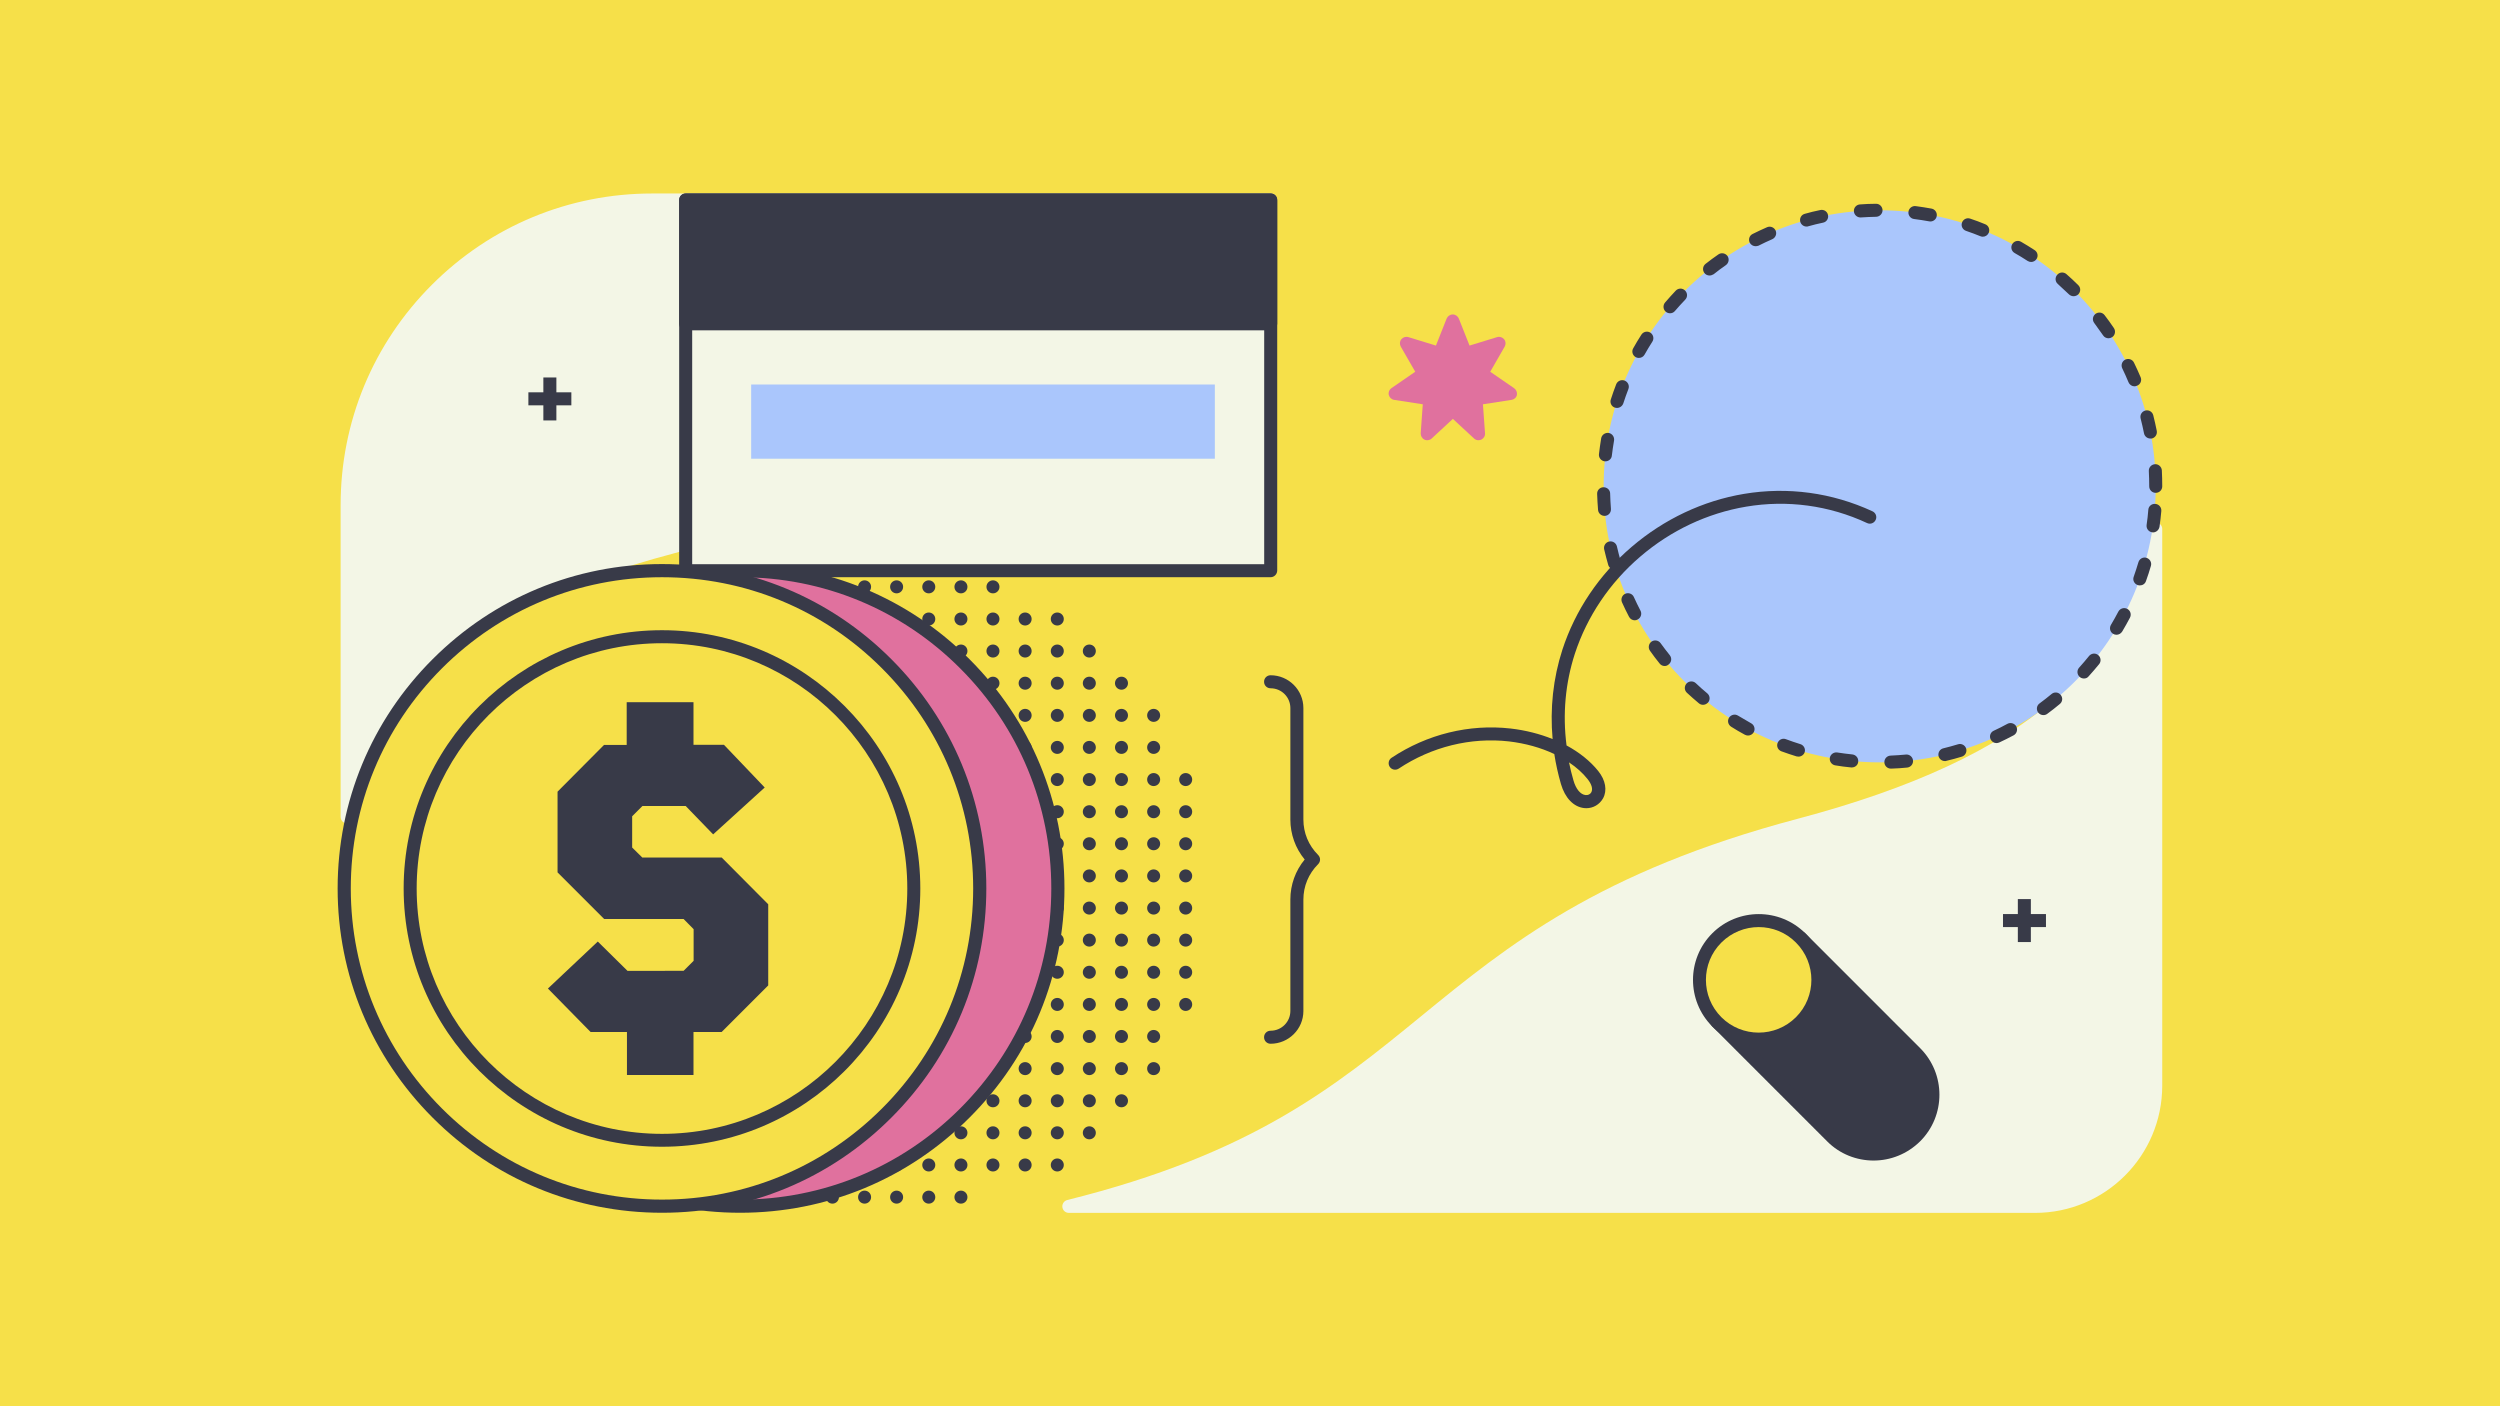 <?xml version="1.0" encoding="utf-8"?>
<!-- Generator: Adobe Illustrator 22.0.1, SVG Export Plug-In . SVG Version: 6.00 Build 0)  -->
<svg version="1.1" id="Layer_1" xmlns="http://www.w3.org/2000/svg" xmlns:xlink="http://www.w3.org/1999/xlink" x="0px" y="0px" viewBox="0 0 1920 1080" style="enable-background:new 0 0 1920 1080;" xml:space="preserve">

<rect y="0" width="1920" height="1080" style="fill:#F6E049;"/>
<g>
	<g>
		<g>
			<g>
				<circle cx="910.6" cy="598.7" r="5" style="fill:#383A48;"/>
			</g>
		</g>
		<g>
			<g>
				<circle cx="910.6" cy="623.4" r="5" style="fill:#383A48;"/>
			</g>
		</g>
		<g>
			<g>
				<circle cx="910.6" cy="648" r="5" style="fill:#383A48;"/>
			</g>
		</g>
		<g>
			<g>
				<circle cx="910.6" cy="672.7" r="5" style="fill:#383A48;"/>
			</g>
		</g>
		<g>
			<g>
				<circle cx="910.6" cy="697.4" r="5" style="fill:#383A48;"/>
			</g>
		</g>
		<g>
			<g>
				<circle cx="910.6" cy="722" r="5" style="fill:#383A48;"/>
			</g>
		</g>
		<g>
			<g>
				<circle cx="910.6" cy="746.7" r="5" style="fill:#383A48;"/>
			</g>
		</g>
		<g>
			<g>
				<circle cx="910.6" cy="771.4" r="5" style="fill:#383A48;"/>
			</g>
		</g>
		<g>
			<g>
				<circle cx="886" cy="549.4" r="5" style="fill:#383A48;"/>
			</g>
		</g>
		<g>
			<g>
				<circle cx="886" cy="574" r="5" style="fill:#383A48;"/>
			</g>
		</g>
		<g>
			<g>
				<circle cx="886" cy="598.7" r="5" style="fill:#383A48;"/>
			</g>
		</g>
		<g>
			<g>
				<circle cx="886" cy="623.4" r="5" style="fill:#383A48;"/>
			</g>
		</g>
		<g>
			<g>
				<circle cx="886" cy="648" r="5" style="fill:#383A48;"/>
			</g>
		</g>
		<g>
			<g>
				<circle cx="886" cy="672.7" r="5" style="fill:#383A48;"/>
			</g>
		</g>
		<g>
			<g>
				<circle cx="886" cy="697.4" r="5" style="fill:#383A48;"/>
			</g>
		</g>
		<g>
			<g>
				<circle cx="886" cy="722" r="5" style="fill:#383A48;"/>
			</g>
		</g>
		<g>
			<g>
				<circle cx="886" cy="746.7" r="5" style="fill:#383A48;"/>
			</g>
		</g>
		<g>
			<g>
				<circle cx="886" cy="771.4" r="5" style="fill:#383A48;"/>
			</g>
		</g>
		<g>
			<g>
				<circle cx="886" cy="796" r="5" style="fill:#383A48;"/>
			</g>
		</g>
		<g>
			<g>
				<circle cx="886" cy="820.7" r="5" style="fill:#383A48;"/>
			</g>
		</g>
		<g>
			<g>
				<circle cx="861.3" cy="524.7" r="5" style="fill:#383A48;"/>
			</g>
		</g>
		<g>
			<g>
				<circle cx="861.3" cy="549.4" r="5" style="fill:#383A48;"/>
			</g>
		</g>
		<g>
			<g>
				<circle cx="861.3" cy="574" r="5" style="fill:#383A48;"/>
			</g>
		</g>
		<g>
			<g>
				<circle cx="861.3" cy="598.7" r="5" style="fill:#383A48;"/>
			</g>
		</g>
		<g>
			<g>
				<circle cx="861.3" cy="623.4" r="5" style="fill:#383A48;"/>
			</g>
		</g>
		<g>
			<g>
				<circle cx="861.3" cy="648" r="5" style="fill:#383A48;"/>
			</g>
		</g>
		<g>
			<g>
				<circle cx="861.3" cy="672.7" r="5" style="fill:#383A48;"/>
			</g>
		</g>
		<g>
			<g>
				<circle cx="861.3" cy="697.4" r="5" style="fill:#383A48;"/>
			</g>
		</g>
		<g>
			<g>
				<circle cx="861.3" cy="722" r="5" style="fill:#383A48;"/>
			</g>
		</g>
		<g>
			<g>
				<circle cx="861.3" cy="746.7" r="5" style="fill:#383A48;"/>
			</g>
		</g>
		<g>
			<g>
				<circle cx="861.3" cy="771.4" r="5" style="fill:#383A48;"/>
			</g>
		</g>
		<g>
			<g>
				<circle cx="861.3" cy="796" r="5" style="fill:#383A48;"/>
			</g>
		</g>
		<g>
			<g>
				<circle cx="861.3" cy="820.7" r="5" style="fill:#383A48;"/>
			</g>
		</g>
		<g>
			<g>
				<circle cx="861.3" cy="845.4" r="5" style="fill:#383A48;"/>
			</g>
		</g>
		<g>
			<g>
				<circle cx="836.6" cy="500" r="5" style="fill:#383A48;"/>
			</g>
		</g>
		<g>
			<g>
				<circle cx="836.6" cy="524.7" r="5" style="fill:#383A48;"/>
			</g>
		</g>
		<g>
			<g>
				<circle cx="836.6" cy="549.4" r="5" style="fill:#383A48;"/>
			</g>
		</g>
		<g>
			<g>
				<circle cx="836.6" cy="574" r="5" style="fill:#383A48;"/>
			</g>
		</g>
		<g>
			<g>
				<circle cx="836.6" cy="598.7" r="5" style="fill:#383A48;"/>
			</g>
		</g>
		<g>
			<g>
				<circle cx="836.6" cy="623.4" r="5" style="fill:#383A48;"/>
			</g>
		</g>
		<g>
			<g>
				<circle cx="836.6" cy="648" r="5" style="fill:#383A48;"/>
			</g>
		</g>
		<g>
			<g>
				<circle cx="836.6" cy="672.7" r="5" style="fill:#383A48;"/>
			</g>
		</g>
		<g>
			<g>
				<circle cx="836.6" cy="697.4" r="5" style="fill:#383A48;"/>
			</g>
		</g>
		<g>
			<g>
				<circle cx="836.6" cy="722" r="5" style="fill:#383A48;"/>
			</g>
		</g>
		<g>
			<g>
				<circle cx="836.6" cy="746.7" r="5" style="fill:#383A48;"/>
			</g>
		</g>
		<g>
			<g>
				<circle cx="836.6" cy="771.4" r="5" style="fill:#383A48;"/>
			</g>
		</g>
		<g>
			<g>
				<circle cx="836.6" cy="796" r="5" style="fill:#383A48;"/>
			</g>
		</g>
		<g>
			<g>
				<circle cx="836.6" cy="820.7" r="5" style="fill:#383A48;"/>
			</g>
		</g>
		<g>
			<g>
				<circle cx="836.6" cy="845.4" r="5" style="fill:#383A48;"/>
			</g>
		</g>
		<g>
			<g>
				<circle cx="836.6" cy="870" r="5" style="fill:#383A48;"/>
			</g>
		</g>
		<g>
			<g>
				<circle cx="812" cy="475.4" r="5" style="fill:#383A48;"/>
			</g>
		</g>
		<g>
			<g>
				<circle cx="812" cy="500" r="5" style="fill:#383A48;"/>
			</g>
		</g>
		<g>
			<g>
				<circle cx="812" cy="524.7" r="5" style="fill:#383A48;"/>
			</g>
		</g>
		<g>
			<g>
				<circle cx="812" cy="549.4" r="5" style="fill:#383A48;"/>
			</g>
		</g>
		<g>
			<g>
				<circle cx="812" cy="574" r="5" style="fill:#383A48;"/>
			</g>
		</g>
		<g>
			<g>
				<circle cx="812" cy="598.7" r="5" style="fill:#383A48;"/>
			</g>
		</g>
		<g>
			<g>
				<circle cx="812" cy="623.4" r="5" style="fill:#383A48;"/>
			</g>
		</g>
		<g>
			<g>
				<circle cx="812" cy="648" r="5" style="fill:#383A48;"/>
			</g>
		</g>
		<g>
			<g>
				<circle cx="812" cy="672.7" r="5" style="fill:#383A48;"/>
			</g>
		</g>
		<g>
			<g>
				<circle cx="812" cy="697.4" r="5" style="fill:#383A48;"/>
			</g>
		</g>
		<g>
			<g>
				<circle cx="812" cy="722" r="5" style="fill:#383A48;"/>
			</g>
		</g>
		<g>
			<g>
				<circle cx="812" cy="746.7" r="5" style="fill:#383A48;"/>
			</g>
		</g>
		<g>
			<g>
				<circle cx="812" cy="771.4" r="5" style="fill:#383A48;"/>
			</g>
		</g>
		<g>
			<g>
				<circle cx="812" cy="796" r="5" style="fill:#383A48;"/>
			</g>
		</g>
		<g>
			<g>
				<circle cx="812" cy="820.7" r="5" style="fill:#383A48;"/>
			</g>
		</g>
		<g>
			<g>
				<circle cx="812" cy="845.4" r="5" style="fill:#383A48;"/>
			</g>
		</g>
		<g>
			<g>
				<circle cx="812" cy="870" r="5" style="fill:#383A48;"/>
			</g>
		</g>
		<g>
			<g>
				<circle cx="812" cy="894.7" r="5" style="fill:#383A48;"/>
			</g>
		</g>
		<g>
			<g>
				<circle cx="787.3" cy="475.4" r="5" style="fill:#383A48;"/>
			</g>
		</g>
		<g>
			<g>
				<circle cx="787.3" cy="500" r="5" style="fill:#383A48;"/>
			</g>
		</g>
		<g>
			<g>
				<circle cx="787.3" cy="524.7" r="5" style="fill:#383A48;"/>
			</g>
		</g>
		<g>
			<g>
				<circle cx="787.3" cy="549.4" r="5" style="fill:#383A48;"/>
			</g>
		</g>
		<g>
			<g>
				<circle cx="787.3" cy="574" r="5" style="fill:#383A48;"/>
			</g>
		</g>
		<g>
			<g>
				<circle cx="787.3" cy="598.7" r="5" style="fill:#383A48;"/>
			</g>
		</g>
		<g>
			<g>
				<circle cx="787.3" cy="623.4" r="5" style="fill:#383A48;"/>
			</g>
		</g>
		<g>
			<g>
				<circle cx="787.3" cy="648" r="5" style="fill:#383A48;"/>
			</g>
		</g>
		<g>
			<g>
				<circle cx="787.3" cy="672.7" r="5" style="fill:#383A48;"/>
			</g>
		</g>
		<g>
			<g>
				<circle cx="787.3" cy="697.4" r="5" style="fill:#383A48;"/>
			</g>
		</g>
		<g>
			<g>
				<circle cx="787.3" cy="722" r="5" style="fill:#383A48;"/>
			</g>
		</g>
		<g>
			<g>
				<circle cx="787.3" cy="746.7" r="5" style="fill:#383A48;"/>
			</g>
		</g>
		<g>
			<g>
				<circle cx="787.3" cy="771.4" r="5" style="fill:#383A48;"/>
			</g>
		</g>
		<g>
			<g>
				<circle cx="787.3" cy="796" r="5" style="fill:#383A48;"/>
			</g>
		</g>
		<g>
			<g>
				<circle cx="787.3" cy="820.7" r="5" style="fill:#383A48;"/>
			</g>
		</g>
		<g>
			<g>
				<circle cx="787.3" cy="845.4" r="5" style="fill:#383A48;"/>
			</g>
		</g>
		<g>
			<g>
				<circle cx="787.3" cy="870" r="5" style="fill:#383A48;"/>
			</g>
		</g>
		<g>
			<g>
				<circle cx="787.3" cy="894.7" r="5" style="fill:#383A48;"/>
			</g>
		</g>
		<g>
			<g>
				<circle cx="762.6" cy="450.7" r="5" style="fill:#383A48;"/>
			</g>
		</g>
		<g>
			<g>
				<circle cx="762.6" cy="475.4" r="5" style="fill:#383A48;"/>
			</g>
		</g>
		<g>
			<g>
				<circle cx="762.6" cy="500" r="5" style="fill:#383A48;"/>
			</g>
		</g>
		<g>
			<g>
				<circle cx="762.6" cy="524.7" r="5" style="fill:#383A48;"/>
			</g>
		</g>
		<g>
			<g>
				<circle cx="762.6" cy="549.4" r="5" style="fill:#383A48;"/>
			</g>
		</g>
		<g>
			<g>
				<circle cx="762.6" cy="574" r="5" style="fill:#383A48;"/>
			</g>
		</g>
		<g>
			<g>
				<circle cx="762.6" cy="598.7" r="5" style="fill:#383A48;"/>
			</g>
		</g>
		<g>
			<g>
				<circle cx="762.6" cy="623.4" r="5" style="fill:#383A48;"/>
			</g>
		</g>
		<g>
			<g>
				<circle cx="762.6" cy="648" r="5" style="fill:#383A48;"/>
			</g>
		</g>
		<g>
			<g>
				<circle cx="762.6" cy="672.7" r="5" style="fill:#383A48;"/>
			</g>
		</g>
		<g>
			<g>
				<circle cx="762.6" cy="697.4" r="5" style="fill:#383A48;"/>
			</g>
		</g>
		<g>
			<g>
				<circle cx="762.6" cy="722" r="5" style="fill:#383A48;"/>
			</g>
		</g>
		<g>
			<g>
				<circle cx="762.6" cy="746.7" r="5" style="fill:#383A48;"/>
			</g>
		</g>
		<g>
			<g>
				<circle cx="762.6" cy="771.4" r="5" style="fill:#383A48;"/>
			</g>
		</g>
		<g>
			<g>
				<circle cx="762.6" cy="796" r="5" style="fill:#383A48;"/>
			</g>
		</g>
		<g>
			<g>
				<circle cx="762.6" cy="820.7" r="5" style="fill:#383A48;"/>
			</g>
		</g>
		<g>
			<g>
				<circle cx="762.6" cy="845.4" r="5" style="fill:#383A48;"/>
			</g>
		</g>
		<g>
			<g>
				<circle cx="762.6" cy="870" r="5" style="fill:#383A48;"/>
			</g>
		</g>
		<g>
			<g>
				<circle cx="762.6" cy="894.7" r="5" style="fill:#383A48;"/>
			</g>
		</g>
		<g>
			<g>
				<circle cx="738" cy="450.7" r="5" style="fill:#383A48;"/>
			</g>
		</g>
		<g>
			<g>
				<circle cx="738" cy="475.4" r="5" style="fill:#383A48;"/>
			</g>
		</g>
		<g>
			<g>
				<circle cx="738" cy="500" r="5" style="fill:#383A48;"/>
			</g>
		</g>
		<g>
			<g>
				<circle cx="738" cy="524.7" r="5" style="fill:#383A48;"/>
			</g>
		</g>
		<g>
			<g>
				<circle cx="738" cy="549.4" r="5" style="fill:#383A48;"/>
			</g>
		</g>
		<g>
			<g>
				<circle cx="738" cy="574" r="5" style="fill:#383A48;"/>
			</g>
		</g>
		<g>
			<g>
				<circle cx="738" cy="598.7" r="5" style="fill:#383A48;"/>
			</g>
		</g>
		<g>
			<g>
				<circle cx="738" cy="623.4" r="5" style="fill:#383A48;"/>
			</g>
		</g>
		<g>
			<g>
				<circle cx="738" cy="648" r="5" style="fill:#383A48;"/>
			</g>
		</g>
		<g>
			<g>
				<circle cx="738" cy="672.7" r="5" style="fill:#383A48;"/>
			</g>
		</g>
		<g>
			<g>
				<circle cx="738" cy="697.4" r="5" style="fill:#383A48;"/>
			</g>
		</g>
		<g>
			<g>
				<circle cx="738" cy="722" r="5" style="fill:#383A48;"/>
			</g>
		</g>
		<g>
			<g>
				<circle cx="738" cy="746.7" r="5" style="fill:#383A48;"/>
			</g>
		</g>
		<g>
			<g>
				<circle cx="738" cy="771.4" r="5" style="fill:#383A48;"/>
			</g>
		</g>
		<g>
			<g>
				<circle cx="738" cy="796" r="5" style="fill:#383A48;"/>
			</g>
		</g>
		<g>
			<g>
				<circle cx="738" cy="820.7" r="5" style="fill:#383A48;"/>
			</g>
		</g>
		<g>
			<g>
				<circle cx="738" cy="845.4" r="5" style="fill:#383A48;"/>
			</g>
		</g>
		<g>
			<g>
				<circle cx="738" cy="870" r="5" style="fill:#383A48;"/>
			</g>
		</g>
		<g>
			<g>
				<circle cx="738" cy="894.7" r="5" style="fill:#383A48;"/>
			</g>
		</g>
		<g>
			<g>
				<circle cx="738" cy="919.4" r="5" style="fill:#383A48;"/>
			</g>
		</g>
		<g>
			<g>
				<circle cx="713.3" cy="450.7" r="5" style="fill:#383A48;"/>
			</g>
		</g>
		<g>
			<g>
				<circle cx="713.3" cy="475.4" r="5" style="fill:#383A48;"/>
			</g>
		</g>
		<g>
			<g>
				<circle cx="713.3" cy="500" r="5" style="fill:#383A48;"/>
			</g>
		</g>
		<g>
			<g>
				<circle cx="713.3" cy="524.7" r="5" style="fill:#383A48;"/>
			</g>
		</g>
		<g>
			<g>
				<circle cx="713.3" cy="549.4" r="5" style="fill:#383A48;"/>
			</g>
		</g>
		<g>
			<g>
				<circle cx="713.3" cy="574" r="5" style="fill:#383A48;"/>
			</g>
		</g>
		<g>
			<g>
				<circle cx="713.3" cy="598.7" r="5" style="fill:#383A48;"/>
			</g>
		</g>
		<g>
			<g>
				<circle cx="713.3" cy="623.4" r="5" style="fill:#383A48;"/>
			</g>
		</g>
		<g>
			<g>
				<circle cx="713.3" cy="648" r="5" style="fill:#383A48;"/>
			</g>
		</g>
		<g>
			<g>
				<circle cx="713.3" cy="672.7" r="5" style="fill:#383A48;"/>
			</g>
		</g>
		<g>
			<g>
				<circle cx="713.3" cy="697.4" r="5" style="fill:#383A48;"/>
			</g>
		</g>
		<g>
			<g>
				<circle cx="713.3" cy="722" r="5" style="fill:#383A48;"/>
			</g>
		</g>
		<g>
			<g>
				<circle cx="713.3" cy="746.7" r="5" style="fill:#383A48;"/>
			</g>
		</g>
		<g>
			<g>
				<circle cx="713.3" cy="771.4" r="5" style="fill:#383A48;"/>
			</g>
		</g>
		<g>
			<g>
				<circle cx="713.3" cy="796" r="5" style="fill:#383A48;"/>
			</g>
		</g>
		<g>
			<g>
				<circle cx="713.3" cy="820.7" r="5" style="fill:#383A48;"/>
			</g>
		</g>
		<g>
			<g>
				<circle cx="713.3" cy="845.4" r="5" style="fill:#383A48;"/>
			</g>
		</g>
		<g>
			<g>
				<circle cx="713.3" cy="870" r="5" style="fill:#383A48;"/>
			</g>
		</g>
		<g>
			<g>
				<circle cx="713.3" cy="894.7" r="5" style="fill:#383A48;"/>
			</g>
		</g>
		<g>
			<g>
				<circle cx="713.3" cy="919.4" r="5" style="fill:#383A48;"/>
			</g>
		</g>
		<g>
			<g>
				<circle cx="688.6" cy="450.7" r="5" style="fill:#383A48;"/>
			</g>
		</g>
		<g>
			<g>
				<circle cx="688.6" cy="475.4" r="5" style="fill:#383A48;"/>
			</g>
		</g>
		<g>
			<g>
				<circle cx="688.6" cy="500" r="5" style="fill:#383A48;"/>
			</g>
		</g>
		<g>
			<g>
				<circle cx="688.6" cy="524.7" r="5" style="fill:#383A48;"/>
			</g>
		</g>
		<g>
			<g>
				<circle cx="688.6" cy="549.4" r="5" style="fill:#383A48;"/>
			</g>
		</g>
		<g>
			<g>
				<circle cx="688.6" cy="574" r="5" style="fill:#383A48;"/>
			</g>
		</g>
		<g>
			<g>
				<circle cx="688.6" cy="598.7" r="5" style="fill:#383A48;"/>
			</g>
		</g>
		<g>
			<g>
				<circle cx="688.6" cy="623.4" r="5" style="fill:#383A48;"/>
			</g>
		</g>
		<g>
			<g>
				<circle cx="688.6" cy="648" r="5" style="fill:#383A48;"/>
			</g>
		</g>
		<g>
			<g>
				<circle cx="688.6" cy="672.7" r="5" style="fill:#383A48;"/>
			</g>
		</g>
		<g>
			<g>
				<circle cx="688.6" cy="697.4" r="5" style="fill:#383A48;"/>
			</g>
		</g>
		<g>
			<g>
				<circle cx="688.6" cy="722" r="5" style="fill:#383A48;"/>
			</g>
		</g>
		<g>
			<g>
				<circle cx="688.6" cy="746.7" r="5" style="fill:#383A48;"/>
			</g>
		</g>
		<g>
			<g>
				<circle cx="688.6" cy="771.4" r="5" style="fill:#383A48;"/>
			</g>
		</g>
		<g>
			<g>
				<circle cx="688.6" cy="796" r="5" style="fill:#383A48;"/>
			</g>
		</g>
		<g>
			<g>
				<circle cx="688.6" cy="820.7" r="5" style="fill:#383A48;"/>
			</g>
		</g>
		<g>
			<g>
				<circle cx="688.6" cy="845.4" r="5" style="fill:#383A48;"/>
			</g>
		</g>
		<g>
			<g>
				<circle cx="688.6" cy="870" r="5" style="fill:#383A48;"/>
			</g>
		</g>
		<g>
			<g>
				<circle cx="688.6" cy="894.7" r="5" style="fill:#383A48;"/>
			</g>
		</g>
		<g>
			<g>
				<circle cx="688.6" cy="919.4" r="5" style="fill:#383A48;"/>
			</g>
		</g>
		<g>
			<g>
				<circle cx="664" cy="450.7" r="5" style="fill:#383A48;"/>
			</g>
		</g>
		<g>
			<g>
				<circle cx="664" cy="475.4" r="5" style="fill:#383A48;"/>
			</g>
		</g>
		<g>
			<g>
				<circle cx="664" cy="500" r="5" style="fill:#383A48;"/>
			</g>
		</g>
		<g>
			<g>
				<circle cx="664" cy="524.7" r="5" style="fill:#383A48;"/>
			</g>
		</g>
		<g>
			<g>
				<circle cx="664" cy="549.4" r="5" style="fill:#383A48;"/>
			</g>
		</g>
		<g>
			<g>
				<circle cx="664" cy="574" r="5" style="fill:#383A48;"/>
			</g>
		</g>
		<g>
			<g>
				<circle cx="664" cy="598.7" r="5" style="fill:#383A48;"/>
			</g>
		</g>
		<g>
			<g>
				<circle cx="664" cy="623.4" r="5" style="fill:#383A48;"/>
			</g>
		</g>
		<g>
			<g>
				<circle cx="664" cy="648" r="5" style="fill:#383A48;"/>
			</g>
		</g>
		<g>
			<g>
				<circle cx="664" cy="672.7" r="5" style="fill:#383A48;"/>
			</g>
		</g>
		<g>
			<g>
				<circle cx="664" cy="697.4" r="5" style="fill:#383A48;"/>
			</g>
		</g>
		<g>
			<g>
				<circle cx="664" cy="722" r="5" style="fill:#383A48;"/>
			</g>
		</g>
		<g>
			<g>
				<circle cx="664" cy="746.7" r="5" style="fill:#383A48;"/>
			</g>
		</g>
		<g>
			<g>
				<circle cx="664" cy="771.4" r="5" style="fill:#383A48;"/>
			</g>
		</g>
		<g>
			<g>
				<circle cx="664" cy="796" r="5" style="fill:#383A48;"/>
			</g>
		</g>
		<g>
			<g>
				<circle cx="664" cy="820.7" r="5" style="fill:#383A48;"/>
			</g>
		</g>
		<g>
			<g>
				<circle cx="664" cy="845.4" r="5" style="fill:#383A48;"/>
			</g>
		</g>
		<g>
			<g>
				<circle cx="664" cy="870" r="5" style="fill:#383A48;"/>
			</g>
		</g>
		<g>
			<g>
				<circle cx="664" cy="894.7" r="5" style="fill:#383A48;"/>
			</g>
		</g>
		<g>
			<g>
				<circle cx="664" cy="919.4" r="5" style="fill:#383A48;"/>
			</g>
		</g>
		<g>
			<g>
				<circle cx="639.3" cy="450.7" r="5" style="fill:#383A48;"/>
			</g>
		</g>
		<g>
			<g>
				<circle cx="639.3" cy="475.4" r="5" style="fill:#383A48;"/>
			</g>
		</g>
		<g>
			<g>
				<circle cx="639.3" cy="500" r="5" style="fill:#383A48;"/>
			</g>
		</g>
		<g>
			<g>
				<circle cx="639.3" cy="524.7" r="5" style="fill:#383A48;"/>
			</g>
		</g>
		<g>
			<g>
				<circle cx="639.3" cy="549.4" r="5" style="fill:#383A48;"/>
			</g>
		</g>
		<g>
			<g>
				<circle cx="639.3" cy="574" r="5" style="fill:#383A48;"/>
			</g>
		</g>
		<g>
			<g>
				<circle cx="639.3" cy="598.7" r="5" style="fill:#383A48;"/>
			</g>
		</g>
		<g>
			<g>
				<circle cx="639.3" cy="623.4" r="5" style="fill:#383A48;"/>
			</g>
		</g>
		<g>
			<g>
				<circle cx="639.3" cy="648" r="5" style="fill:#383A48;"/>
			</g>
		</g>
		<g>
			<g>
				<circle cx="639.3" cy="672.7" r="5" style="fill:#383A48;"/>
			</g>
		</g>
		<g>
			<g>
				<circle cx="639.3" cy="697.4" r="5" style="fill:#383A48;"/>
			</g>
		</g>
		<g>
			<g>
				<circle cx="639.3" cy="722" r="5" style="fill:#383A48;"/>
			</g>
		</g>
		<g>
			<g>
				<circle cx="639.3" cy="746.7" r="5" style="fill:#383A48;"/>
			</g>
		</g>
		<g>
			<g>
				<circle cx="639.3" cy="771.4" r="5" style="fill:#383A48;"/>
			</g>
		</g>
		<g>
			<g>
				<circle cx="639.3" cy="796" r="5" style="fill:#383A48;"/>
			</g>
		</g>
		<g>
			<g>
				<circle cx="639.3" cy="820.7" r="5" style="fill:#383A48;"/>
			</g>
		</g>
		<g>
			<g>
				<circle cx="639.3" cy="845.4" r="5" style="fill:#383A48;"/>
			</g>
		</g>
		<g>
			<g>
				<circle cx="639.3" cy="870" r="5" style="fill:#383A48;"/>
			</g>
		</g>
		<g>
			<g>
				<circle cx="639.3" cy="894.7" r="5" style="fill:#383A48;"/>
			</g>
		</g>
		<g>
			<g>
				<circle cx="639.3" cy="919.4" r="5" style="fill:#383A48;"/>
			</g>
		</g>
		<g>
			<g>
				<circle cx="614.6" cy="450.7" r="5" style="fill:#383A48;"/>
			</g>
		</g>
		<g>
			<g>
				<circle cx="614.6" cy="475.4" r="5" style="fill:#383A48;"/>
			</g>
		</g>
		<g>
			<g>
				<circle cx="614.6" cy="500" r="5" style="fill:#383A48;"/>
			</g>
		</g>
		<g>
			<g>
				<circle cx="614.6" cy="524.7" r="5" style="fill:#383A48;"/>
			</g>
		</g>
		<g>
			<g>
				<circle cx="614.6" cy="549.4" r="5" style="fill:#383A48;"/>
			</g>
		</g>
		<g>
			<g>
				<circle cx="614.6" cy="574" r="5" style="fill:#383A48;"/>
			</g>
		</g>
		<g>
			<g>
				<circle cx="614.6" cy="598.7" r="5" style="fill:#383A48;"/>
			</g>
		</g>
		<g>
			<g>
				<circle cx="614.6" cy="623.4" r="5" style="fill:#383A48;"/>
			</g>
		</g>
		<g>
			<g>
				<circle cx="614.6" cy="648" r="5" style="fill:#383A48;"/>
			</g>
		</g>
		<g>
			<g>
				<circle cx="614.6" cy="672.7" r="5" style="fill:#383A48;"/>
			</g>
		</g>
		<g>
			<g>
				<circle cx="614.6" cy="697.4" r="5" style="fill:#383A48;"/>
			</g>
		</g>
		<g>
			<g>
				<circle cx="614.6" cy="722" r="5" style="fill:#383A48;"/>
			</g>
		</g>
		<g>
			<g>
				<circle cx="614.6" cy="746.7" r="5" style="fill:#383A48;"/>
			</g>
		</g>
		<g>
			<g>
				<circle cx="614.6" cy="771.4" r="5" style="fill:#383A48;"/>
			</g>
		</g>
		<g>
			<g>
				<circle cx="614.6" cy="796" r="5" style="fill:#383A48;"/>
			</g>
		</g>
		<g>
			<g>
				<circle cx="614.6" cy="820.7" r="5" style="fill:#383A48;"/>
			</g>
		</g>
		<g>
			<g>
				<circle cx="614.6" cy="845.4" r="5" style="fill:#383A48;"/>
			</g>
		</g>
		<g>
			<g>
				<circle cx="614.6" cy="870" r="5" style="fill:#383A48;"/>
			</g>
		</g>
		<g>
			<g>
				<circle cx="614.6" cy="894.7" r="5" style="fill:#383A48;"/>
			</g>
		</g>
		<g>
			<g>
				<circle cx="590" cy="475.4" r="5" style="fill:#383A48;"/>
			</g>
		</g>
		<g>
			<g>
				<circle cx="590" cy="500" r="5" style="fill:#383A48;"/>
			</g>
		</g>
		<g>
			<g>
				<circle cx="590" cy="524.7" r="5" style="fill:#383A48;"/>
			</g>
		</g>
		<g>
			<g>
				<circle cx="590" cy="549.4" r="5" style="fill:#383A48;"/>
			</g>
		</g>
		<g>
			<g>
				<circle cx="590" cy="574" r="5" style="fill:#383A48;"/>
			</g>
		</g>
		<g>
			<g>
				<circle cx="590" cy="598.7" r="5" style="fill:#383A48;"/>
			</g>
		</g>
		<g>
			<g>
				<circle cx="590" cy="623.4" r="5" style="fill:#383A48;"/>
			</g>
		</g>
		<g>
			<g>
				<circle cx="590" cy="648" r="5" style="fill:#383A48;"/>
			</g>
		</g>
		<g>
			<g>
				<circle cx="590" cy="672.7" r="5" style="fill:#383A48;"/>
			</g>
		</g>
		<g>
			<g>
				<circle cx="590" cy="697.4" r="5" style="fill:#383A48;"/>
			</g>
		</g>
		<g>
			<g>
				<circle cx="590" cy="722" r="5" style="fill:#383A48;"/>
			</g>
		</g>
		<g>
			<g>
				<circle cx="590" cy="746.7" r="5" style="fill:#383A48;"/>
			</g>
		</g>
		<g>
			<g>
				<circle cx="590" cy="771.4" r="5" style="fill:#383A48;"/>
			</g>
		</g>
		<g>
			<g>
				<circle cx="590" cy="796" r="5" style="fill:#383A48;"/>
			</g>
		</g>
		<g>
			<g>
				<circle cx="590" cy="820.7" r="5" style="fill:#383A48;"/>
			</g>
		</g>
		<g>
			<g>
				<circle cx="590" cy="845.4" r="5" style="fill:#383A48;"/>
			</g>
		</g>
		<g>
			<g>
				<circle cx="590" cy="870" r="5" style="fill:#383A48;"/>
			</g>
		</g>
		<g>
			<g>
				<circle cx="590" cy="894.7" r="5" style="fill:#383A48;"/>
			</g>
		</g>
		<g>
			<g>
				<circle cx="565.3" cy="475.4" r="5" style="fill:#383A48;"/>
			</g>
		</g>
		<g>
			<g>
				<circle cx="565.3" cy="500" r="5" style="fill:#383A48;"/>
			</g>
		</g>
		<g>
			<g>
				<circle cx="565.3" cy="524.7" r="5" style="fill:#383A48;"/>
			</g>
		</g>
		<g>
			<g>
				<circle cx="565.3" cy="549.4" r="5" style="fill:#383A48;"/>
			</g>
		</g>
		<g>
			<g>
				<circle cx="565.3" cy="574" r="5" style="fill:#383A48;"/>
			</g>
		</g>
		<g>
			<g>
				<circle cx="565.3" cy="598.7" r="5" style="fill:#383A48;"/>
			</g>
		</g>
		<g>
			<g>
				<circle cx="565.3" cy="623.4" r="5" style="fill:#383A48;"/>
			</g>
		</g>
		<g>
			<g>
				<circle cx="565.3" cy="648" r="5" style="fill:#383A48;"/>
			</g>
		</g>
		<g>
			<g>
				<circle cx="565.3" cy="672.7" r="5" style="fill:#383A48;"/>
			</g>
		</g>
		<g>
			<g>
				<circle cx="565.3" cy="697.4" r="5" style="fill:#383A48;"/>
			</g>
		</g>
		<g>
			<g>
				<circle cx="565.3" cy="722" r="5" style="fill:#383A48;"/>
			</g>
		</g>
		<g>
			<g>
				<circle cx="565.3" cy="746.7" r="5" style="fill:#383A48;"/>
			</g>
		</g>
		<g>
			<g>
				<circle cx="565.3" cy="771.4" r="5" style="fill:#383A48;"/>
			</g>
		</g>
		<g>
			<g>
				<circle cx="565.3" cy="796" r="5" style="fill:#383A48;"/>
			</g>
		</g>
		<g>
			<g>
				<circle cx="565.3" cy="820.7" r="5" style="fill:#383A48;"/>
			</g>
		</g>
		<g>
			<g>
				<circle cx="565.3" cy="845.4" r="5" style="fill:#383A48;"/>
			</g>
		</g>
		<g>
			<g>
				<circle cx="565.3" cy="870" r="5" style="fill:#383A48;"/>
			</g>
		</g>
		<g>
			<g>
				<circle cx="565.3" cy="894.7" r="5" style="fill:#383A48;"/>
			</g>
		</g>
		<g>
			<g>
				<circle cx="540.6" cy="500" r="5" style="fill:#383A48;"/>
			</g>
		</g>
		<g>
			<g>
				<circle cx="540.6" cy="524.7" r="5" style="fill:#383A48;"/>
			</g>
		</g>
		<g>
			<g>
				<circle cx="540.6" cy="549.4" r="5" style="fill:#383A48;"/>
			</g>
		</g>
		<g>
			<g>
				<circle cx="540.6" cy="574" r="5" style="fill:#383A48;"/>
			</g>
		</g>
		<g>
			<g>
				<circle cx="540.6" cy="598.7" r="5" style="fill:#383A48;"/>
			</g>
		</g>
		<g>
			<g>
				<circle cx="540.6" cy="623.4" r="5" style="fill:#383A48;"/>
			</g>
		</g>
		<g>
			<g>
				<circle cx="540.6" cy="648" r="5" style="fill:#383A48;"/>
			</g>
		</g>
		<g>
			<g>
				<circle cx="540.6" cy="672.7" r="5" style="fill:#383A48;"/>
			</g>
		</g>
		<g>
			<g>
				<circle cx="540.6" cy="697.4" r="5" style="fill:#383A48;"/>
			</g>
		</g>
		<g>
			<g>
				<circle cx="540.6" cy="722" r="5" style="fill:#383A48;"/>
			</g>
		</g>
		<g>
			<g>
				<circle cx="540.6" cy="746.7" r="5" style="fill:#383A48;"/>
			</g>
		</g>
		<g>
			<g>
				<circle cx="540.6" cy="771.4" r="5" style="fill:#383A48;"/>
			</g>
		</g>
		<g>
			<g>
				<circle cx="540.6" cy="796" r="5" style="fill:#383A48;"/>
			</g>
		</g>
		<g>
			<g>
				<circle cx="540.6" cy="820.7" r="5" style="fill:#383A48;"/>
			</g>
		</g>
		<g>
			<g>
				<circle cx="540.6" cy="845.4" r="5" style="fill:#383A48;"/>
			</g>
		</g>
		<g>
			<g>
				<circle cx="540.6" cy="870" r="5" style="fill:#383A48;"/>
			</g>
		</g>
		<g>
			<g>
				<circle cx="516" cy="524.7" r="5" style="fill:#383A48;"/>
			</g>
		</g>
		<g>
			<g>
				<circle cx="516" cy="549.4" r="5" style="fill:#383A48;"/>
			</g>
		</g>
		<g>
			<g>
				<circle cx="516" cy="574" r="5" style="fill:#383A48;"/>
			</g>
		</g>
		<g>
			<g>
				<circle cx="516" cy="598.7" r="5" style="fill:#383A48;"/>
			</g>
		</g>
		<g>
			<g>
				<circle cx="516" cy="623.4" r="5" style="fill:#383A48;"/>
			</g>
		</g>
		<g>
			<g>
				<circle cx="516" cy="648" r="5" style="fill:#383A48;"/>
			</g>
		</g>
		<g>
			<g>
				<circle cx="516" cy="672.7" r="5" style="fill:#383A48;"/>
			</g>
		</g>
		<g>
			<g>
				<circle cx="516" cy="697.4" r="5" style="fill:#383A48;"/>
			</g>
		</g>
		<g>
			<g>
				<circle cx="516" cy="722" r="5" style="fill:#383A48;"/>
			</g>
		</g>
		<g>
			<g>
				<circle cx="516" cy="746.7" r="5" style="fill:#383A48;"/>
			</g>
		</g>
		<g>
			<g>
				<circle cx="516" cy="771.4" r="5" style="fill:#383A48;"/>
			</g>
		</g>
		<g>
			<g>
				<circle cx="516" cy="796" r="5" style="fill:#383A48;"/>
			</g>
		</g>
		<g>
			<g>
				<circle cx="516" cy="820.7" r="5" style="fill:#383A48;"/>
			</g>
		</g>
		<g>
			<g>
				<circle cx="516" cy="845.4" r="5" style="fill:#383A48;"/>
			</g>
		</g>
	</g>
	<g>
		<g>
			<circle cx="491.3" cy="549.4" r="5" style="fill:#383A48;"/>
		</g>
	</g>
	<g>
		<g>
			<circle cx="491.3" cy="574" r="5" style="fill:#383A48;"/>
		</g>
	</g>
	<g>
		<g>
			<circle cx="491.3" cy="598.7" r="5" style="fill:#383A48;"/>
		</g>
	</g>
	<g>
		<g>
			<circle cx="491.3" cy="623.4" r="5" style="fill:#383A48;"/>
		</g>
	</g>
	<g>
		<g>
			<circle cx="491.3" cy="648" r="5" style="fill:#383A48;"/>
		</g>
	</g>
	<g>
		<g>
			<circle cx="491.3" cy="672.7" r="5" style="fill:#383A48;"/>
		</g>
	</g>
	<g>
		<g>
			<circle cx="491.3" cy="697.4" r="5" style="fill:#383A48;"/>
		</g>
	</g>
	<g>
		<g>
			<circle cx="491.3" cy="722" r="5" style="fill:#383A48;"/>
		</g>
	</g>
	<g>
		<g>
			<circle cx="491.3" cy="746.7" r="5" style="fill:#383A48;"/>
		</g>
	</g>
	<g>
		<g>
			<circle cx="491.3" cy="771.4" r="5" style="fill:#383A48;"/>
		</g>
	</g>
	<g>
		<g>
			<circle cx="491.3" cy="796" r="5" style="fill:#383A48;"/>
		</g>
	</g>
	<g>
		<g>
			<circle cx="491.3" cy="820.7" r="5" style="fill:#383A48;"/>
		</g>
	</g>
	<g>
		<g>
			<circle cx="466.6" cy="598.7" r="5" style="fill:#383A48;"/>
		</g>
	</g>
	<g>
		<g>
			<circle cx="466.6" cy="623.4" r="5" style="fill:#383A48;"/>
		</g>
	</g>
	<g>
		<g>
			<circle cx="466.6" cy="648" r="5" style="fill:#383A48;"/>
		</g>
	</g>
	<g>
		<g>
			<circle cx="466.6" cy="672.7" r="5" style="fill:#383A48;"/>
		</g>
	</g>
	<g>
		<g>
			<circle cx="466.6" cy="697.4" r="5" style="fill:#383A48;"/>
		</g>
	</g>
	<g>
		<g>
			<circle cx="466.6" cy="722" r="5" style="fill:#383A48;"/>
		</g>
	</g>
	<g>
		<g>
			<circle cx="466.6" cy="746.7" r="5" style="fill:#383A48;"/>
		</g>
	</g>
	<g>
		<g>
			<circle cx="466.6" cy="771.4" r="5" style="fill:#383A48;"/>
		</g>
	</g>
	<path d="M1656,401.3c-2.6-0.2-4.9,1.6-5.3,4.2c-8.8,53.6-32.9,96.8-73.6,132c-44,38-108.2,67.9-196.4,91.3
		c-153.3,40.7-222.4,97-289.1,151.5S961.8,886.2,819.7,921.6c-2.5,0.6-4.1,3-3.8,5.5s2.4,4.4,5,4.4h742c53.9,0,97.7-43.8,97.7-97.7
		V406.2C1660.6,403.6,1658.6,401.5,1656,401.3z" style="fill:#F3F6E6;"/>
	<path d="M980.8,153c-0.3-2.5-2.4-4.4-5-4.4H500.9c-63.9,0-124,24.9-169.2,70.1S261.6,324,261.6,387.9v239.5
		c0,2.6,2,4.8,4.6,5c0.1,0,0.3,0,0.4,0c2.4,0,4.5-1.8,4.9-4.2c8-48.7,29.9-88,66.9-120c40-34.6,98.5-61.8,178.7-83.1
		c140.3-37.2,190.2-88.8,238.5-138.8c47.6-49.3,92.6-95.8,221.4-127.9C979.5,157.8,981.1,155.5,980.8,153z" style="fill:#F3F6E6;"/>
	<g>
		<g>
			<rect x="1549.7" y="690.5" width="10" height="33" style="fill:#383A48;"/>
		</g>
		<g>
			<line x1="1538.3" y1="707" x2="1571.2" y2="707" style="fill:none;"/>
			<rect x="1538.3" y="702" width="33" height="10" style="fill:#383A48;"/>
		</g>
	</g>
	<g>
		<g>
			<rect x="417.3" y="289.9" width="10" height="33" style="fill:#383A48;"/>
		</g>
		<g>
			<line x1="405.8" y1="306.3" x2="438.8" y2="306.3" style="fill:none;"/>
			<rect x="405.8" y="301.3" width="33" height="10" style="fill:#383A48;"/>
		</g>
	</g>
	<g>
		<g>
			<path d="M1406.7,872.9l-88.2-88.2l64.4-64.4l88.2,88.2c17.8,17.8,17.8,46.6,0,64.4l0,0
				C1453.4,890.7,1424.5,890.7,1406.7,872.9z" style="fill:#383A48;"/>
			<path d="M1438.9,891.3c-12.9,0-25.9-4.9-35.7-14.8l-88.2-88.2c-2-2-2-5.1,0-7.1l64.4-64.4c2-2,5.1-2,7.1,0l88.2,88.2
				c19.7,19.7,19.7,51.8,0,71.5C1464.8,886.3,1451.9,891.3,1438.9,891.3z M1325.6,784.7l84.7,84.7c7.7,7.7,17.8,11.9,28.7,11.9
				s21-4.2,28.7-11.9s11.9-17.8,11.9-28.7c0-10.8-4.2-21-11.9-28.7l-84.7-84.7L1325.6,784.7z" style="fill:#383A48;"/>
		</g>
		<g>
			<circle cx="1350.7" cy="752.5" r="45.5" style="fill:#F6E049;"/>
			<path d="M1350.7,803.1c-12.9,0-25.9-4.9-35.7-14.8c-19.7-19.7-19.7-51.8,0-71.5s51.8-19.7,71.5,0s19.7,51.8,0,71.5
				C1376.6,798.1,1363.7,803.1,1350.7,803.1z M1350.7,712c-10.4,0-20.8,4-28.7,11.9c-15.8,15.8-15.8,41.5,0,57.3s41.5,15.8,57.3,0
				s15.8-41.5,0-57.3C1371.5,716,1361.1,712,1350.7,712z" style="fill:#383A48;"/>
		</g>
	</g>
	<path d="M1162.8,298.1l-18.3-12.6l11.1-19.3c1-1.8,0.9-4-0.4-5.6s-3.4-2.3-5.4-1.7l-21.2,6.5l-8.2-20.7
		c-0.8-1.9-2.6-3.2-4.7-3.2s-3.9,1.3-4.7,3.2l-8.2,20.7l-21.2-6.5c-2-0.6-4.1,0.1-5.4,1.7s-1.4,3.8-0.4,5.6l11.1,19.3l-18.3,12.6
		c-1.7,1.2-2.5,3.2-2,5.2s2.1,3.5,4.1,3.8l22,3.4l-1.6,22.2c-0.1,2,1,4,2.8,4.9s4.1,0.6,5.6-0.8l16.3-15.1l16.3,15.1
		c0.9,0.9,2.2,1.3,3.4,1.3c0.7,0,1.5-0.2,2.2-0.5c1.8-0.9,3-2.8,2.8-4.9l-1.6-22.2l22-3.4c2-0.3,3.7-1.8,4.1-3.8
		C1165.3,301.3,1164.5,299.3,1162.8,298.1z" style="fill:#E0719E;"/>
	<g>
		<circle cx="1443.6" cy="373.5" r="212" style="fill:#AAC6FC;"/>
		<path d="M1452.2,590.3c-2.7,0-4.9-2.1-5-4.8c-0.1-2.8,2-5.1,4.8-5.2c3.9-0.2,7.8-0.4,11.7-0.8
			c2.7-0.3,5.2,1.7,5.5,4.5c0.3,2.7-1.7,5.2-4.5,5.5c-4,0.4-8.2,0.7-12.2,0.8C1452.3,590.3,1452.3,590.3,1452.2,590.3z
			 M1422.2,589.4c-0.2,0-0.3,0-0.5,0c-4.1-0.4-8.2-0.9-12.2-1.6c-2.7-0.4-4.6-3-4.2-5.7s3-4.6,5.7-4.2c3.8,0.6,7.7,1.1,11.6,1.5
			c2.7,0.3,4.8,2.7,4.5,5.5C1427,587.5,1424.8,589.4,1422.2,589.4z M1493.7,584.5c-2.3,0-4.3-1.5-4.9-3.8c-0.6-2.7,1-5.4,3.7-6
			c3.8-0.9,7.6-2,11.3-3.1c2.6-0.8,5.4,0.7,6.2,3.3c0.8,2.6-0.7,5.4-3.3,6.2c-3.9,1.2-7.9,2.3-11.8,3.2
			C1494.5,584.5,1494.1,584.5,1493.7,584.5z M1381.2,581.1c-0.5,0-1-0.1-1.5-0.2c-3.9-1.2-7.8-2.5-11.6-3.9c-2.6-1-3.9-3.8-2.9-6.4
			c1-2.6,3.8-3.9,6.4-2.9c3.6,1.4,7.4,2.6,11.1,3.8c2.6,0.8,4.1,3.6,3.3,6.2C1385.3,579.8,1383.3,581.1,1381.2,581.1z M1533.3,570.7
			c-1.9,0-3.7-1.1-4.5-2.9c-1.2-2.5-0.1-5.5,2.4-6.6c3.5-1.6,7-3.4,10.5-5.3c2.4-1.3,5.5-0.4,6.8,2s0.4,5.5-2,6.8
			c-3.6,1.9-7.3,3.8-11,5.5C1534.7,570.5,1534,570.7,1533.3,570.7z M1342.5,564.9c-0.8,0-1.6-0.2-2.4-0.6c-3.6-1.9-7.1-4-10.6-6.2
			c-2.3-1.5-3.1-4.5-1.6-6.9c1.5-2.3,4.5-3.1,6.9-1.6c3.3,2,6.7,4,10.1,5.9c2.4,1.3,3.3,4.4,2,6.8
			C1346,563.9,1344.3,564.9,1342.5,564.9z M1569.3,549.2c-1.5,0-3-0.7-4-2c-1.6-2.2-1.2-5.4,1.1-7c3.1-2.3,6.2-4.7,9.2-7.2
			c2.1-1.8,5.3-1.5,7,0.7c1.8,2.1,1.5,5.3-0.7,7c-3.1,2.6-6.4,5.2-9.7,7.6C1571.4,548.9,1570.4,549.2,1569.3,549.2z M1307.9,541.3
			c-1.1,0-2.3-0.4-3.2-1.2c-3.1-2.6-6.2-5.3-9.2-8.1c-2-1.9-2.1-5-0.2-7.1c1.9-2,5.1-2.1,7.1-0.2c2.8,2.7,5.8,5.3,8.8,7.8
			c2.1,1.8,2.4,4.9,0.6,7C1310.7,540.7,1309.3,541.3,1307.9,541.3z M1600.5,521.1c-1.2,0-2.4-0.4-3.4-1.3c-2-1.9-2.2-5-0.3-7.1
			c2.6-2.9,5.2-5.9,7.6-8.9c1.7-2.1,4.9-2.5,7-0.7c2.1,1.7,2.5,4.9,0.7,7c-2.6,3.2-5.3,6.3-8,9.3
			C1603.2,520.6,1601.8,521.1,1600.5,521.1z M1278.5,511.5c-1.5,0-2.9-0.6-3.9-1.9c-2.6-3.2-5.1-6.5-7.4-9.8c-1.6-2.2-1.1-5.4,1.1-7
			s5.4-1.1,7,1.1c2.3,3.2,4.7,6.3,7.1,9.3c1.7,2.2,1.4,5.3-0.8,7C1280.7,511.1,1279.6,511.5,1278.5,511.5z M1625.5,487.5
			c-0.9,0-1.8-0.2-2.6-0.7c-2.4-1.4-3.1-4.5-1.7-6.9c2-3.3,3.9-6.8,5.7-10.2c1.3-2.4,4.3-3.4,6.8-2.1s3.4,4.3,2.1,6.8
			c-1.9,3.6-3.9,7.2-6,10.7C1628.8,486.6,1627.2,487.5,1625.5,487.5z M1255.5,476.4c-1.8,0-3.5-1-4.4-2.7c-1.9-3.6-3.7-7.3-5.4-11.1
			c-1.1-2.5,0-5.5,2.5-6.6s5.5,0,6.6,2.5c1.6,3.5,3.3,7.1,5.1,10.5c1.3,2.4,0.3,5.5-2.1,6.7C1257.1,476.2,1256.3,476.4,1255.5,476.4
			z M1643.4,449.6c-0.6,0-1.1-0.1-1.7-0.3c-2.6-0.9-4-3.8-3-6.4c1.3-3.7,2.5-7.4,3.6-11.1c0.8-2.7,3.6-4.2,6.2-3.4
			c2.6,0.8,4.2,3.6,3.4,6.2c-1.1,3.9-2.4,7.8-3.8,11.7C1647.4,448.4,1645.5,449.6,1643.4,449.6z M1239.9,437.4
			c-2.2,0-4.2-1.4-4.8-3.6c-1.1-3.9-2.2-7.9-3.1-11.9c-0.6-2.7,1.1-5.4,3.8-6c2.7-0.6,5.4,1.1,6,3.8c0.9,3.8,1.8,7.6,2.9,11.3
			c0.8,2.7-0.8,5.4-3.4,6.2C1240.8,437.4,1240.4,437.4,1239.9,437.4z M1653.5,408.9c-0.2,0-0.5,0-0.7-0.1c-2.7-0.4-4.6-2.9-4.2-5.7
			c0.6-3.8,1-7.8,1.3-11.6c0.2-2.8,2.7-4.8,5.4-4.5c2.8,0.2,4.8,2.7,4.6,5.4c-0.4,4.1-0.8,8.2-1.4,12.2
			C1658,407.1,1655.9,408.9,1653.5,408.9z M1232.3,396.2c-2.6,0-4.8-2-5-4.6c-0.3-4-0.6-8.2-0.7-12.3c-0.1-2.8,2.1-5.1,4.9-5.1
			s5.1,2.1,5.1,4.9c0.1,3.9,0.3,7.8,0.6,11.7c0.2,2.8-1.8,5.2-4.6,5.4C1232.6,396.2,1232.5,396.2,1232.3,396.2z M1655.6,378.5
			c-2.8,0-5-2.2-5-5c0-3.9-0.1-7.8-0.3-11.7c-0.2-2.8,2-5.1,4.7-5.3c2.7-0.2,5.1,2,5.3,4.7c0.2,4.1,0.3,8.2,0.3,12.3
			C1660.6,376.3,1658.4,378.5,1655.6,378.5z M1233,354.3c-0.2,0-0.4,0-0.6,0c-2.7-0.3-4.7-2.8-4.4-5.5c0.5-4.1,1-8.1,1.7-12.2
			c0.5-2.7,3.1-4.5,5.8-4.1c2.7,0.5,4.5,3.1,4.1,5.8c-0.7,3.8-1.2,7.7-1.7,11.6C1237.7,352.4,1235.5,354.3,1233,354.3z
			 M1651.5,336.8c-2.3,0-4.4-1.6-4.9-4c-0.8-3.8-1.6-7.7-2.6-11.4c-0.7-2.7,0.9-5.4,3.6-6.1s5.4,0.9,6.1,3.6c1,3.9,1.9,8,2.7,12
			c0.5,2.7-1.2,5.3-3.9,5.9C1652.2,336.7,1651.8,336.8,1651.5,336.8z M1241.8,313.3c-0.5,0-1-0.1-1.5-0.2c-2.6-0.8-4.1-3.7-3.2-6.3
			c1.3-3.9,2.6-7.8,4.1-11.6c1-2.6,3.9-3.9,6.5-2.9s3.9,3.9,2.9,6.5c-1.4,3.6-2.7,7.3-3.9,11C1245.9,312,1243.9,313.3,1241.8,313.3z
			 M1639.3,296.7c-2,0-3.8-1.2-4.6-3.1c-1.5-3.6-3.1-7.2-4.8-10.7c-1.2-2.5-0.2-5.5,2.3-6.7s5.5-0.2,6.7,2.3
			c1.8,3.7,3.5,7.4,5.1,11.2c1.1,2.5-0.1,5.5-2.7,6.5C1640.6,296.5,1639.9,296.7,1639.3,296.7z M1258.6,274.9
			c-0.8,0-1.7-0.2-2.4-0.6c-2.4-1.4-3.3-4.4-1.9-6.8c2-3.6,4.1-7.1,6.3-10.5c1.5-2.3,4.6-3,6.9-1.5c2.3,1.5,3,4.6,1.5,6.9
			c-2.1,3.3-4.1,6.6-6,10C1262.1,274,1260.4,274.9,1258.6,274.9z M1619.3,259.8c-1.6,0-3.2-0.8-4.1-2.2c-2.2-3.2-4.5-6.4-6.8-9.5
			c-1.7-2.2-1.3-5.3,0.9-7c2.2-1.7,5.3-1.3,7,0.9c2.5,3.2,4.9,6.6,7.2,10c1.5,2.3,0.9,5.4-1.3,6.9
			C1621.2,259.5,1620.3,259.8,1619.3,259.8z M1282.6,240.6c-1.2,0-2.3-0.4-3.3-1.2c-2.1-1.8-2.3-5-0.5-7.1c2.7-3.1,5.4-6.2,8.2-9.1
			c1.9-2,5.1-2.1,7.1-0.1c2,1.9,2.1,5.1,0.1,7.1c-2.7,2.8-5.3,5.7-7.9,8.7C1285.4,240,1284,240.6,1282.6,240.6z M1592.5,227.5
			c-1.3,0-2.5-0.5-3.5-1.4c-2.8-2.7-5.7-5.4-8.6-8c-2.1-1.8-2.3-5-0.4-7.1c1.8-2.1,5-2.3,7.1-0.4c3.1,2.7,6.1,5.5,9,8.4
			c2,1.9,2,5.1,0,7.1C1595.1,227,1593.8,227.5,1592.5,227.5z M1312.9,211.6c-1.5,0-3-0.7-3.9-1.9c-1.7-2.2-1.3-5.3,0.8-7
			c3.2-2.5,6.5-5,9.9-7.3c2.3-1.6,5.4-1,7,1.2c1.6,2.3,1,5.4-1.2,7c-3.2,2.2-6.4,4.6-9.4,7C1315.1,211.2,1314,211.6,1312.9,211.6z
			 M1559.9,201.2c-0.9,0-1.9-0.3-2.7-0.8c-3.2-2.1-6.6-4.2-10-6.1c-2.4-1.4-3.2-4.4-1.8-6.8s4.4-3.2,6.8-1.8c3.5,2,7,4.2,10.4,6.4
			c2.3,1.5,3,4.6,1.4,6.9C1563.1,200.4,1561.5,201.2,1559.9,201.2z M1348.3,189.1c-1.8,0-3.6-1-4.5-2.7c-1.2-2.5-0.3-5.5,2.2-6.7
			c3.6-1.8,7.4-3.6,11.1-5.2c2.5-1.1,5.5,0.1,6.6,2.6s-0.1,5.5-2.6,6.6c-3.6,1.6-7.1,3.2-10.6,5
			C1349.8,188.9,1349.1,189.1,1348.3,189.1z M1522.8,181.8c-0.6,0-1.3-0.1-1.9-0.4c-3.6-1.5-7.3-2.8-11-4.1c-2.6-0.9-4-3.7-3.1-6.3
			s3.7-4,6.3-3.1c3.9,1.3,7.7,2.7,11.5,4.3c2.6,1,3.8,3.9,2.8,6.5C1526.6,180.6,1524.8,181.8,1522.8,181.8z M1387.4,174
			c-2.2,0-4.2-1.5-4.8-3.7c-0.7-2.7,0.8-5.4,3.5-6.1c3.9-1.1,7.9-2.1,11.9-2.9c2.7-0.6,5.4,1.1,5.9,3.8c0.6,2.7-1.1,5.4-3.8,5.9
			c-3.8,0.8-7.6,1.7-11.4,2.8C1388.3,174,1387.9,174,1387.4,174z M1482.5,170.1c-0.3,0-0.6,0-0.9-0.1c-3.8-0.7-7.7-1.3-11.6-1.8
			c-2.7-0.3-4.7-2.9-4.3-5.6c0.3-2.7,2.9-4.7,5.6-4.3c4,0.5,8.1,1.2,12.1,1.9c2.7,0.5,4.5,3.1,4,5.8
			C1487,168.4,1484.9,170.1,1482.5,170.1z M1428.8,167c-2.6,0-4.8-2-5-4.7c-0.2-2.8,1.9-5.1,4.6-5.3c4.1-0.3,8.2-0.5,12.3-0.5
			c2.8-0.1,5,2.2,5.1,4.9c0,2.8-2.2,5-4.9,5.1c-3.9,0.1-7.8,0.2-11.7,0.5C1429,167,1428.9,167,1428.8,167z" style="fill:#383A48;"/>
	</g>
	<g>
		<g>
			<circle cx="568.4" cy="682.3" r="244.1" style="fill:#E0719E;"/>
			<path d="M568.4,931.4c-66.5,0-129.1-25.9-176.1-73c-47-47-73-109.6-73-176.1s25.9-129.1,73-176.1
				c47-47,109.6-73,176.1-73s129.1,25.9,176.1,73c47,47,73,109.6,73,176.1s-25.9,129.1-73,176.1C697.5,905.5,635,931.4,568.4,931.4z
				 M568.4,443.3c-63.9,0-123.9,24.9-169,70c-45.2,45.2-70,105.2-70,169s24.9,123.9,70,169c45.2,45.2,105.2,70,169,70
				s123.9-24.9,169-70c45.2-45.2,70-105.2,70-169s-24.9-123.9-70-169C692.3,468.1,632.3,443.3,568.4,443.3z" style="fill:#383A48;"/>
		</g>
		<g>
			<circle cx="508.4" cy="682.3" r="244.1" style="fill:#F6E049;"/>
			<path d="M508.4,931.4c-66.5,0-129.1-25.9-176.1-73c-47-47-73-109.6-73-176.1s25.9-129.1,73-176.1
				c47-47,109.6-73,176.1-73s129.1,25.9,176.1,73c47,47,73,109.6,73,176.1s-25.9,129.1-73,176.1C637.5,905.5,575,931.4,508.4,931.4z
				 M508.4,443.3c-63.9,0-123.9,24.9-169,70c-45.2,45.2-70,105.2-70,169s24.9,123.9,70,169c45.2,45.2,105.2,70,169,70
				s123.9-24.9,169-70c45.2-45.2,70-105.2,70-169s-24.9-123.9-70-169C632.3,468.1,572.3,443.3,508.4,443.3z" style="fill:#383A48;"/>
		</g>
		<g>
			<circle cx="508.4" cy="682.3" r="193.4" style="fill:#F6E049;"/>
			<path d="M508.4,880.7c-109.4,0-198.4-89-198.4-198.4S399.1,484,508.4,484s198.4,89,198.4,198.4
				S617.8,880.7,508.4,880.7z M508.4,494C404.5,494,320,578.5,320,682.4s84.5,188.4,188.4,188.4s188.4-84.5,188.4-188.4
				S612.3,494,508.4,494z" style="fill:#383A48;"/>
		</g>
		<g>
			<g>
				<path d="M528.7,614h-37.3l-10.8,10.8V653l10.8,10.6h61l32.8,33v58.2l-32.8,32.8h-24.5v33h-41.3v-33h-30.8
					l-27.7-28.3l31.1-29.3l20.9,20.6h47.3L538,740v-28.4l-10.6-10.8h-61L433.6,668v-57.9l32.8-33h20.3v-32.8H528V577h26.3l26.3,27.6
					l-32.2,29.3L528.7,614z" style="fill:#383A48;"/>
				<path d="M532.8,825.6h-51.3v-33h-27.9l-32.8-33.4l38.3-36.1l22.8,22.5H525l7.7-7.7v-24.3l-7.7-7.8h-61L428.2,670
					v-62l35.7-35.9h17.4v-32.8h51.3V572H556l31.3,32.8l-39.6,36L526.6,619h-33.2l-7.9,7.9v24l7.8,7.7h61l35.7,35.9v62.3l-35.8,35.8
					h-21.6v33H532.8z M491.6,815.6h31.3v-33h27.4l29.9-29.9v-54.1l-29.9-30h-60.9L475.6,655v-32.3l13.7-13.7h41.5l17.5,17.9
					l24.9-22.6L552,582h-29.1v-32.8h-31.3V582h-23.2l-29.9,30v53.8l29.9,29.9h61l13.6,13.7V742l-13.6,13.6H478L459.1,737l-23.9,22.5
					l22.7,23.2h33.7L491.6,815.6L491.6,815.6z" style="fill:#383A48;"/>
			</g>
		</g>
	</g>
	<g>
		<g>
			<rect x="526.6" y="153.6" width="449.3" height="284.7" style="fill:#F3F6E6;"/>
			<path d="M975.8,443.3H526.6c-2.8,0-5-2.2-5-5V153.6c0-2.8,2.2-5,5-5h449.3c2.8,0,5,2.2,5,5v284.7
				C980.8,441,978.6,443.3,975.8,443.3z M531.6,433.3h439.3V158.6H531.6V433.3z" style="fill:#383A48;"/>
		</g>
		<g>
			<rect x="526.6" y="153.6" width="449.3" height="95.1" style="fill:#383A48;"/>
			<path d="M975.8,253.7H526.6c-2.8,0-5-2.2-5-5v-95.1c0-2.8,2.2-5,5-5h449.3c2.8,0,5,2.2,5,5v95.1
				C980.8,251.4,978.6,253.7,975.8,253.7z M531.6,243.7h439.3v-85.1H531.6V243.7z" style="fill:#383A48;"/>
		</g>
		<g>
			<rect x="576.9" y="295.3" width="356.1" height="57" style="fill:#AAC6FC;"/>
		</g>
	</g>
	<g>
		<path d="M1218.3,620.7c-0.6,0-1.1,0-1.7-0.1c-8.1-0.9-14.7-7.8-17.8-18.5c-2.2-7.6-3.9-15.3-5.1-23
			c-10.3-4.9-22.2-8.2-34.8-9.7c-29.4-3.3-59.4,4.1-84.7,20.9c-2.3,1.5-5.4,0.9-6.9-1.4c-1.5-2.3-0.9-5.4,1.4-6.9
			c27.2-18.1,59.7-26.1,91.4-22.5c11.4,1.3,22.4,4.1,32.3,8.1c-2.1-23.4,0.4-46.6,7.5-68.6c9.9-30.4,28.3-57.7,53.2-79
			c24.9-21.3,54.7-35.4,86.3-40.7c33.5-5.6,67.6-1,98.7,13.4c2.5,1.2,3.6,4.1,2.4,6.6s-4.1,3.6-6.6,2.4
			c-29.2-13.6-61.3-17.9-92.8-12.6c-29.8,5-58,18.3-81.4,38.4c-23.5,20.1-40.8,45.9-50.2,74.5c-7.3,22.5-9.5,46.4-6.4,70.5
			c9.8,5.3,18.2,12,24.3,19.6c5.7,7.1,7.1,15,3.7,21.1C1228.4,617.9,1223.6,620.7,1218.3,620.7z M1205,585.5
			c0.9,4.6,2.1,9.2,3.4,13.8c1.9,6.7,5.4,10.9,9.3,11.3c1.9,0.2,3.6-0.6,4.4-2.1c1.4-2.5,0.3-6.2-2.8-10.1
			C1215.6,593.7,1210.7,589.3,1205,585.5z" style="fill:#383A48;"/>
	</g>
	<g>
		<path d="M975.8,801.6c-2.8,0-5-2.2-5-5s2.2-5,5-5c8.4,0,15.2-6.8,15.2-15.2v-85.6c0-11.3,3.9-22.1,11-30.7
			c-7.1-8.6-11-19.4-11-30.7v-85.6c0-8.4-6.8-15.2-15.2-15.2c-2.8,0-5-2.2-5-5s2.2-5,5-5c13.9,0,25.2,11.3,25.2,25.2v85.6
			c0,10.3,4,19.9,11.3,27.2c2,2,2,5.1,0,7.1c-7.3,7.3-11.3,16.9-11.3,27.2v85.6C1001,790.3,989.7,801.6,975.8,801.6z" style="fill:#383A48;"/>
	</g>
</g>
</svg>
